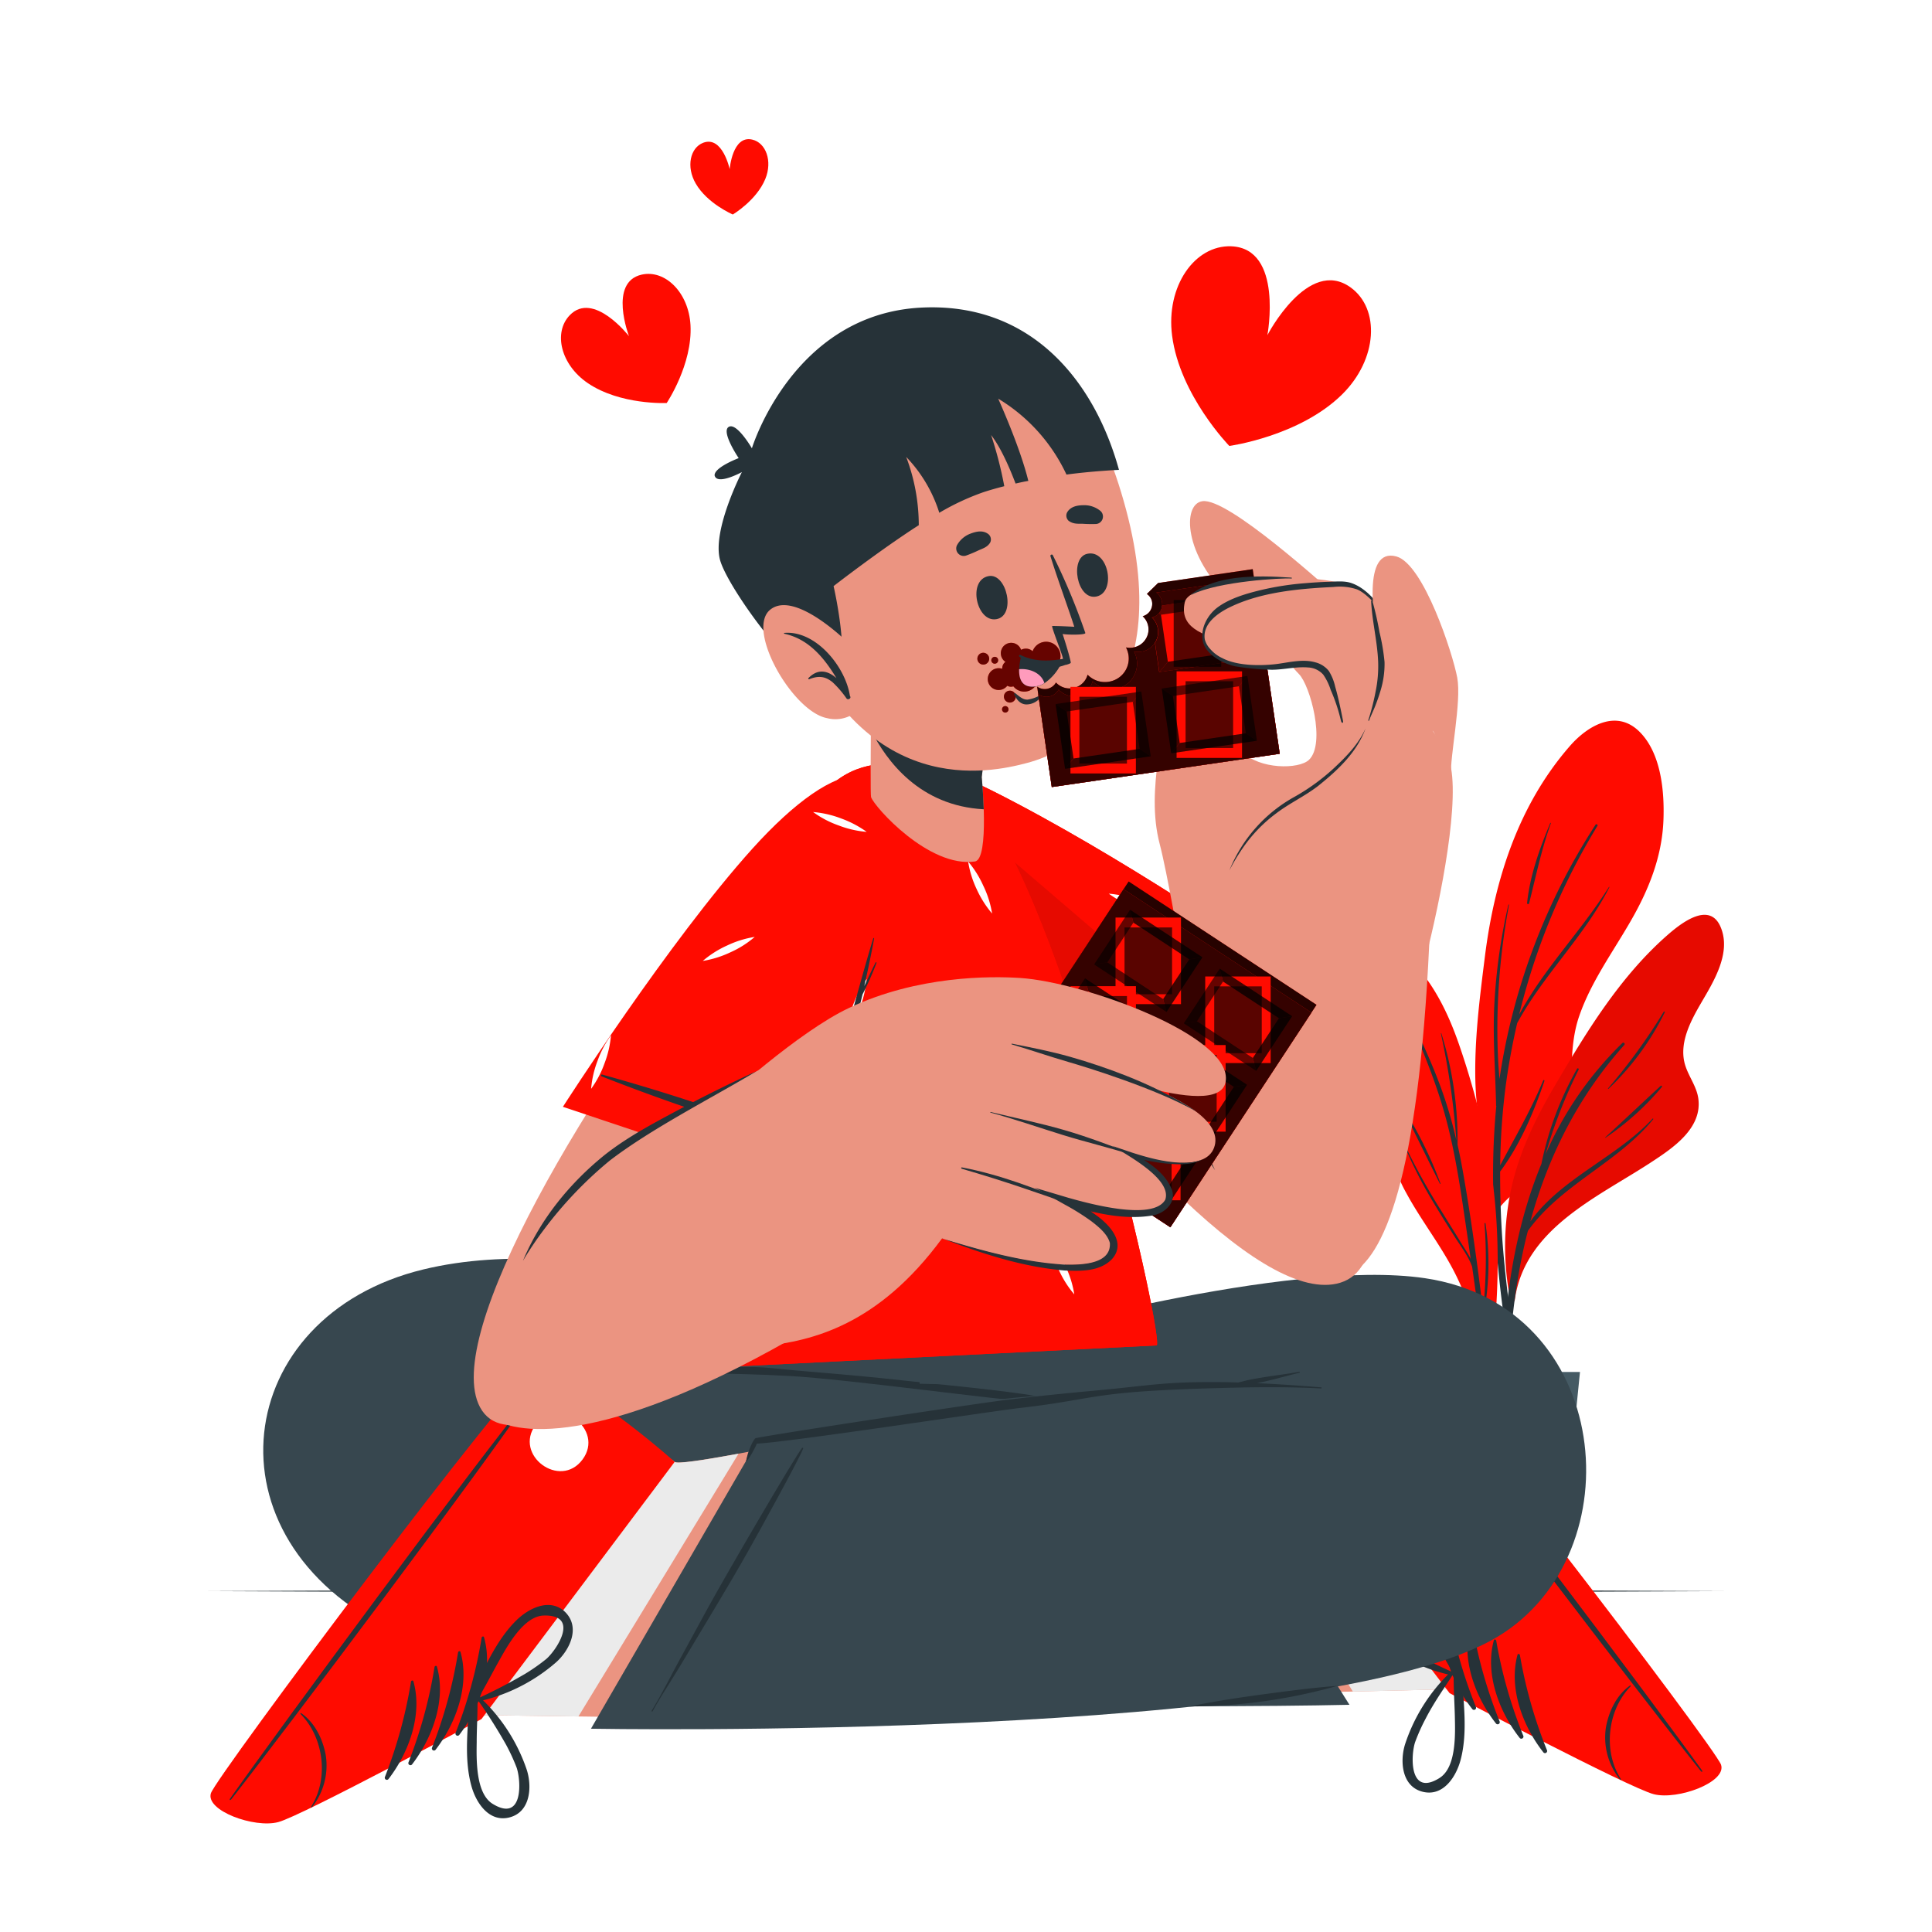 <svg class="animated" id="freepik_stories-eating-chocolate" xmlns="http://www.w3.org/2000/svg" viewBox="0 0 500 500" version="1.1" xmlns:xlink="http://www.w3.org/1999/xlink" xmlns:svgjs="http://svgjs.com/svgjs"><style>svg#freepik_stories-eating-chocolate:not(.animated) .animable {opacity: 0;}svg#freepik_stories-eating-chocolate.animated #freepik--Hearts--inject-63 {animation: 1s 1 forwards cubic-bezier(.36,-0.01,.5,1.38) slideDown;animation-delay: 0s;}svg#freepik_stories-eating-chocolate.animated #freepik--Character--inject-63 {animation: 1s 1 forwards linear fadeIn;animation-delay: 0s;}            @keyframes slideDown {                0% {                    opacity: 0;                    transform: translateY(-30px);                }                100% {                    opacity: 1;                    transform: translateY(0);                }            }                    @keyframes fadeIn {                0% {                    opacity: 0;                }                100% {                    opacity: 1;                }            }        </style><g id="freepik--Floor--inject-63" class="animable" style="transform-origin: 250px 411.78px;"><path d="M53.82,411.78c125.69-.61,266.67-.62,392.36,0-125.69.62-266.67.61-392.36,0Z" style="fill: rgb(38, 50, 56); transform-origin: 250px 411.78px;" id="elxytbr1y91a" class="animable"></path></g><g id="freepik--Plant--inject-63" class="animable" style="transform-origin: 396.805px 299.146px;"><path d="M384.22,297.82c1.2,5.09,2.46,10.1,2.71,15.32-.14.26-.11,1.21,0,.95,0,.84,1.31.69,1.31-.14,0-.54,0-1.08,0-1.61,3-3.72,7.34-6.07,10.85-9.3a20.22,20.22,0,0,0,5.95-9.47c2.92-10,.19-20.68,3.69-30.7,3-8.64,8.44-16.15,13-24,4.84-8.28,8.41-17,8.77-26.67.28-7.42-.6-17.32-6.25-22.88-6-5.9-13.42-1.47-18,3.79-13.3,15.27-19.45,34.56-21.94,54.29-1.37,10.92-2.8,21.9-2.47,32.93A89.26,89.26,0,0,0,384.22,297.82Z" style="fill: rgb(255, 11, 0); transform-origin: 406.169px 250.581px;" id="el5mav2tk0ff5" class="animable"></path><path d="M386.87,317.15a187.89,187.89,0,0,1,.37-30.93s-.05-.06-.05-.11c-.17-8.36-.84-16.69-.51-25.06a149.36,149.36,0,0,1,3.68-26.88c0-.11.19-.08.17,0a174.64,174.64,0,0,0-2.91,26.29q-.25,7.08.11,14.17c.08,1.54.22,3.09.33,4.63h0a165.41,165.41,0,0,1,24.87-65.83c.18-.27.66,0,.49.29a172.14,172.14,0,0,0-20.25,48.82c6.4-11.86,16.06-21.6,23.23-33,0-.06.14,0,.11.07-6.44,12.67-17.08,22.67-23.86,35.17q-1.77,7.63-2.86,15.4a172.17,172.17,0,0,0-1.54,21.39c3.89-7.28,7.94-14.25,11.13-21.95.08-.21.38-.07.31.14-2.71,8-6.36,16.62-11.46,23.44,0,5.07.12,10.14.42,15.19.79,13.51,3.1,26.83,4.17,40.29a.31.31,0,0,1-.62.07A308.2,308.2,0,0,1,386.87,317.15Z" style="fill: rgb(38, 50, 56); transform-origin: 401.459px 286.173px;" id="els45lws4ct4" class="animable"></path><path d="M401.21,213a.08.08,0,0,1,.15.07c-2.46,6.82-3.86,13.73-5.64,20.73a.26.26,0,0,1-.51-.09C395.94,226.62,398.47,219.54,401.21,213Z" style="fill: rgb(38, 50, 56); transform-origin: 398.288px 223.473px;" id="elyduqtlxenh" class="animable"></path><path d="M347.84,248.16a102.89,102.89,0,0,0,4.44,12.17c3.58,8.49,7.43,16.32,7.29,25.75-.06,4.2-.36,8.41.49,12.56A37.62,37.62,0,0,0,364,308.85c4.06,7.47,9.42,14.1,13.11,21.8a85.61,85.61,0,0,1,7.57,25.42c.06.48.81.43.75-.05a.41.41,0,0,1,0-.11.24.24,0,0,0,0-.09c2.78-20,3.28-40.32-.83-60.14A206.29,206.29,0,0,0,377.49,270c-2.55-7.3-5.94-14.41-11.14-20.21-3.38-3.74-10.81-10.95-16.46-8.13C347.17,243,347.1,245.55,347.84,248.16Z" style="fill: rgb(255, 11, 0); transform-origin: 367.519px 298.714px;" id="el2clhoota92w" class="animable"></path><path d="M363.25,295.66a165.59,165.59,0,0,0,9.9,17.94c1.68,2.73,3.39,5.45,5.06,8.19.79,1.29,1.69,2.59,2.4,4-.31-2.16-.61-4.32-.93-6.48-1.53-10.39-2.95-20.86-5.79-31-2.78-9.9-6.85-19.36-11.08-28.71-.11-.25.28-.38.4-.14,3.51,7.4,7.08,14.8,9.87,22.51a110.69,110.69,0,0,1,3.82,13.14,194.59,194.59,0,0,0-4-27.65c0-.08.11-.13.13,0a92.82,92.82,0,0,1,4.18,28.76.05.05,0,0,1,0,0c.6,2.69,1.12,5.4,1.59,8.13,2,11.53,3.59,23.14,5,34.77a122.21,122.21,0,0,0,.39-22.47c0-.18.24-.19.26,0a71,71,0,0,1-.5,23.68q.78,6.63,1.49,13.27c1,9.44,2.45,19.09,2.63,28.59a.19.19,0,0,1-.38,0c-.85-5.2-1.13-10.52-1.73-15.76s-1.22-10.49-1.88-15.73c-1-7.64-2-15.26-3.1-22.88-1-2.85-3.11-5.51-4.67-8-1.71-2.71-3.42-5.42-5.07-8.17a112.82,112.82,0,0,1-8.09-15.92C363,295.6,363.2,295.54,363.25,295.66Z" style="fill: rgb(38, 50, 56); transform-origin: 375.43px 320.856px;" id="eli8hja9n5tup" class="animable"></path><path d="M363.29,287a105.06,105.06,0,0,1,9.51,19.29c0,.08-.11.16-.15.07-3.21-6.41-6.35-12.85-9.55-19.26C363.05,287,363.23,286.9,363.29,287Z" style="fill: rgb(38, 50, 56); transform-origin: 367.946px 296.679px;" id="elwd6tvtp6ueq" class="animable"></path><path d="M440.34,259.4c-2.61,4.5-5.59,9.9-4.47,15.3.71,3.41,3.21,6.19,3.66,9.67,1,7.69-6.65,12.78-12.2,16.41-13.83,9.07-32.79,17.16-35.31,35.69-.09.66-1.23.49-1.14-.15a.5.5,0,0,1,0-.12s-.06-.06-.06-.11a71.15,71.15,0,0,1,.25-28.3c2.07-9.55,6.24-18.13,11.15-26.52,8.33-14.2,17.14-28.74,29.72-39.62,3.49-3,10.62-8.41,13.4-1.62C448.05,246.63,443.54,253.93,440.34,259.4Z" style="fill: rgb(255, 11, 0); transform-origin: 417.846px 286.824px;" id="el9pxe4jf5aap" class="animable"></path><g id="el3gp1f15z7aa"><path d="M440.34,259.4c-2.61,4.5-5.59,9.9-4.47,15.3.71,3.41,3.21,6.19,3.66,9.67,1,7.69-6.65,12.78-12.2,16.41-13.83,9.07-32.79,17.16-35.31,35.69-.09.66-1.23.49-1.14-.15a.5.5,0,0,1,0-.12s-.06-.06-.06-.11a71.15,71.15,0,0,1,.25-28.3c2.07-9.55,6.24-18.13,11.15-26.52,8.33-14.2,17.14-28.74,29.72-39.62,3.49-3,10.62-8.41,13.4-1.62C448.05,246.63,443.54,253.93,440.34,259.4Z" style="opacity: 0.1; transform-origin: 417.846px 286.824px;" class="animable"></path></g><path d="M427.68,289.51c-9.16,9.92-23.74,15.49-31.63,26.6,4.67-17,12.41-32.36,24.31-45.67.31-.34-.17-.83-.5-.5A89.81,89.81,0,0,0,400,298.71a128,128,0,0,1,8.55-21.88c.13-.27-.25-.5-.4-.24a83.51,83.51,0,0,0-9.23,24.6c-10.39,25.18-11.36,54.7-9.18,81.24,0,.37.61.38.6,0-.6-20.92-.26-42.19,4.75-62.61l.33-1.27c8.59-12,23.1-17.52,32.43-28.88C427.93,289.56,427.78,289.4,427.68,289.51Z" style="fill: rgb(38, 50, 56); transform-origin: 408.33px 326.271px;" id="elc0zhwx3ako4" class="animable"></path><path d="M429.81,281c-4.81,4.42-9.55,8.93-14.37,13.35a.06.06,0,0,0,.07.09,70.47,70.47,0,0,0,14.59-13.15A.21.21,0,0,0,429.81,281Z" style="fill: rgb(38, 50, 56); transform-origin: 422.781px 287.705px;" id="elea4yymrcpm" class="animable"></path><path d="M430.57,261.85a151.24,151.24,0,0,1-14.4,19.81c-.07.08,0,.2.12.12A69.67,69.67,0,0,0,430.83,262,.15.15,0,0,0,430.57,261.85Z" style="fill: rgb(38, 50, 56); transform-origin: 423.496px 271.791px;" id="eljgimpmnyrpj" class="animable"></path><polygon points="366.74 355.06 408.9 355.06 403.22 411.78 373.24 411.78 366.74 355.06" style="fill: rgb(69, 90, 100); transform-origin: 387.82px 383.42px;" id="el3znhdcu9kzj" class="animable"></polygon></g><g id="freepik--Hearts--inject-63" class="animable animator-active" style="transform-origin: 249.998px 75.712px;"><path d="M303.34,86.89c2,15.38,14.81,28.52,14.81,28.52s18.19-2.47,29.22-13.37c9.19-9.1,9.83-22.13,2.16-27.66C338.52,66.44,328,86.74,328,86.74s4.2-22.47-9.37-23C309.2,63.4,301.68,74.06,303.34,86.89Z" style="fill: rgb(255, 11, 0); transform-origin: 328.963px 89.571px;" id="el8f17368wuq5" class="animable"></path><path d="M152.12,99.15c8.41,5.72,20.42,5.15,20.42,5.15s6.71-10,6.16-20.14c-.46-8.46-6.57-14.44-12.62-13.09C157.4,73,162.78,87,162.78,87s-9.18-11.83-15.34-5.41C143.15,86.06,145.11,94.39,152.12,99.15Z" style="fill: rgb(255, 11, 0); transform-origin: 161.956px 87.598px;" id="ellzaz0pbib8" class="animable"></path><path d="M180.06,47.51c3,5.19,9.59,8,9.59,8s6.12-3.63,8.41-9.19c1.91-4.63.17-9.38-3.4-10.2-5.13-1.17-5.82,7.66-5.82,7.66S187,35.07,182,36.94C178.6,38.24,177.53,43.18,180.06,47.51Z" style="fill: rgb(255, 11, 0); transform-origin: 188.756px 45.762px;" id="elvv73jluth8" class="animable"></path></g><g id="freepik--Character--inject-63" class="animable" style="transform-origin: 249.999px 275.716px;"><path d="M444.69,456.56c-1.46-4.39-79.47-107-84.79-109-.61-.25-35.34,24.57-35.34,24.57C323.13,374,257,360.18,257,360.18l-.5,79.76,120.42-2.8s16.29,9.53,31.18,17.3h.06c9.16,4.81,17.28,8.86,19.59,9.46C433.77,465.43,446.18,460.93,444.69,456.56Z" style="fill: rgb(235, 148, 129); transform-origin: 350.657px 405.882px;" id="elv7iwte1imsr" class="animable"></path><path d="M427.74,463.9c-2.32-.59-10.43-4.64-19.59-9.46,0,0,0,0-.06,0-14.88-7.76-31.17-17.3-31.17-17.3l-26.8.63L308,370.14c9.22,1.61,16.09,2.57,16.55,2,0,0,34.71-24.82,35.33-24.55,5.32,2,83.32,104.62,84.79,109S433.77,465.44,427.74,463.9Z" style="fill: rgb(235, 235, 235); transform-origin: 376.395px 405.899px;" id="elev09i48dwuk" class="animable"></path><path d="M445.4,456.7c-1.54-4.5-79.9-107.1-85.36-109.12-2.07-.78-19.06,9.76-35.48,24.53l50.6,66.08s46.61,24.57,52.84,26.15S446.94,461.2,445.4,456.7Z" style="fill: rgb(255, 11, 0); transform-origin: 385.044px 406.095px;" id="elrcfmv8ueo2" class="animable"></path><path d="M440.17,458.36c-13.56-16.88-66.65-86.22-78.77-103.93-.09-.15,0-.22.11-.09,13.81,16.44,66.33,86.21,78.94,103.8C440.72,458.52,440.46,458.72,440.17,458.36Z" style="fill: rgb(38, 50, 56); transform-origin: 400.963px 406.41px;" id="eldqbwxotgshf" class="animable"></path><path d="M419.27,460.56a17.36,17.36,0,0,1-3.66-13.5c.7-3.91,2.59-8.25,6.24-10.85.11-.08.26.11.16.21-6,6.12-7.21,16.76-2.53,24A.13.13,0,0,1,419.27,460.56Z" style="fill: rgb(38, 50, 56); transform-origin: 418.729px 448.392px;" id="el0yyun58jp0a" class="animable"></path><path d="M381,442.27c-5.35-6.81-9-16.65-6.65-25.23.09-.33.56-.2.61.09a120.09,120.09,0,0,0,7,24.61A.55.55,0,0,1,381,442.27Z" style="fill: rgb(38, 50, 56); transform-origin: 377.816px 429.681px;" id="el8z28p5a6i5t" class="animable"></path><path d="M387.13,446c-5.35-6.81-9-16.65-6.65-25.23.09-.33.56-.19.61.09a119.92,119.92,0,0,0,7,24.61A.55.55,0,0,1,387.13,446Z" style="fill: rgb(38, 50, 56); transform-origin: 383.946px 433.413px;" id="eludihzv53cvl" class="animable"></path><path d="M393.26,449.73c-5.35-6.81-9-16.65-6.65-25.22.09-.34.56-.2.61.08a119.74,119.74,0,0,0,7,24.61A.55.55,0,0,1,393.26,449.73Z" style="fill: rgb(38, 50, 56); transform-origin: 390.076px 437.144px;" id="elkaxjx18l7tm" class="animable"></path><path d="M399.39,453.46c-5.35-6.81-9-16.64-6.65-25.22.09-.33.56-.2.61.09a119.83,119.83,0,0,0,7,24.6A.55.55,0,0,1,399.39,453.46Z" style="fill: rgb(38, 50, 56); transform-origin: 396.206px 440.876px;" id="elqlwy7bww7ii" class="animable"></path><path d="M348.42,371.28c-5.88-7.74,6.14-16.88,12-9.13S354.3,379,348.42,371.28Z" style="fill: rgb(38, 50, 56); transform-origin: 354.417px 366.709px;" id="elofhhgx29a4" class="animable"></path><path d="M378,455.48c1.95-7.38.65-15.34.29-22.83a1.05,1.05,0,0,0-1.5-.81.23.23,0,0,0-.36-.07,45.45,45.45,0,0,0-12.82,19.7c-1.36,4.44-.83,11,4.72,12.27C373.57,464.94,376.85,459.79,378,455.48Zm-5.46,4.67c-8,5-7.42-6.11-6.29-9.34a49.15,49.15,0,0,1,2.72-6.06c2.11-4.1,4.75-7.82,7.24-11.67-.05,3.69.21,7.35.3,11C376.6,448.51,377,457.38,372.53,460.15Z" style="fill: rgb(38, 50, 56); transform-origin: 371.014px 447.814px;" id="elfix334qqpt" class="animable"></path><path d="M353.36,410.68c-4.08,4-1.14,9.84,2.33,12.93a45.42,45.42,0,0,0,21.18,10.19.23.23,0,0,0,.28-.24,1.06,1.06,0,0,0,.86-1.48c-3.59-6.58-6.6-14.07-12.1-19.36C362.7,409.63,357.22,406.92,353.36,410.68Zm17.17,12.53c1.84,3.2,3.52,6.46,5.48,9.59a136.49,136.49,0,0,1-12.24-6.22,47.94,47.94,0,0,1-5.48-3.77c-2.64-2.17-8.93-11.4.53-11.25C364,411.64,368.34,419.4,370.53,423.21Z" style="fill: rgb(38, 50, 56); transform-origin: 364.738px 421.327px;" id="elfoiqb5rsyl4" class="animable"></path><path d="M331.73,350.29l-125.07-9.64s-53.87-22.6-97.11-12.12c-49.57,12-57.62,69.53-7.9,93.57,49.18,23.78,247.59,19.1,247.59,19.1l-45.47-72.33s-50.89-12.63-114.48-13.52l130,14Z" style="fill: rgb(55, 71, 79); transform-origin: 208.684px 383.665px;" id="el1frxw3ypdxk" class="animable"></path><path d="M268.1,361.31c-7.64-1.41-26.16-3.14-33.88-4s-15.6-1.58-23.41-2.22c-15.58-1.28-11.07-1.52-26.7-1.22-1.46,0-2.92.09-4.39.15-.31-.11-.64-.16-1-.24-.75-.18-1.5-.36-2.25-.51-1.42-.26-2.84-.47-4.26-.68-3-.45-5.92-.76-8.87-1.3-.18,0-.24.24-.07.28,3,.65,5.87,1.5,8.84,2.14l2.56.53c-5.73.32-11.45.77-17.17,1.3-.18,0-.19.29,0,.28,7.78-.47,15.62-.54,23.42-.43s15.48.28,23.21.7c15.64.87,55,6.38,63.73,6.74C268.75,362.85,269,361.46,268.1,361.31Z" style="fill: rgb(38, 50, 56); transform-origin: 213.012px 357.06px;" id="elxwzy319059" class="animable"></path><path d="M326.9,439.19c-2.8-4.47-5.2-9.24-7.76-13.85s-5.16-9.25-7.75-13.87c-5.15-9.21-23.67-40.2-25.49-42.36-.12-.14-.35,0-.3.18.88,2.39,12.43,22.91,15.09,27.49,5.32,9.15,10.91,18.11,16.42,27.15,1.57,2.58,3.2,5.12,4.8,7.69s3.29,5.08,4.75,7.72C326.75,439.5,327,439.34,326.9,439.19Z" style="fill: rgb(38, 50, 56); transform-origin: 306.258px 404.23px;" id="el36tuu27zfbp" class="animable"></path><path d="M55.3,463.93c1.42-4.41,78.44-107.81,83.74-109.83.6-.26,35.57,24.22,35.57,24.22,1.45,1.9,67.46-12.57,67.46-12.57l1.27,79.74-120.45-1.63s-16.2,9.69-31,17.59c0,0,0,0-.05,0-9.12,4.9-17.19,9-19.5,9.64C66.31,472.7,53.85,468.31,55.3,463.93Z" style="fill: rgb(235, 148, 129); transform-origin: 149.262px 412.764px;" id="elp3zhnc3s0l" class="animable"></path><path d="M72.32,471.1c2.32-.61,10.38-4.74,19.5-9.64,0,0,0,0,.06,0,14.8-7.91,31-17.61,31-17.61l26.81.37,41.44-68c-9.2,1.7-16.06,2.73-16.52,2.12,0,0-35-24.48-35.57-24.21-5.3,2-82.31,105.42-83.74,109.82S66.31,472.7,72.32,471.1Z" style="fill: rgb(235, 235, 235); transform-origin: 123.158px 412.783px;" id="elkrchgm47yn" class="animable"></path><path d="M54.59,464.07c1.5-4.51,78.87-107.86,84.31-109.94,2.06-.79,19.15,9.58,35.71,24.19l-50,66.57s-46.37,25-52.58,26.66S53.1,468.58,54.59,464.07Z" style="fill: rgb(255, 11, 0); transform-origin: 114.54px 412.991px;" id="elo6ju0mtdff" class="animable"></path><path d="M59.84,465.68c13.39-17,65.81-86.85,77.76-104.68.1-.15,0-.22-.11-.08C123.85,377.48,72,447.76,59.55,465.47,59.29,465.84,59.55,466,59.84,465.68Z" style="fill: rgb(38, 50, 56); transform-origin: 98.542px 413.348px;" id="elzty7pn5id6s" class="animable"></path><path d="M80.76,467.68a17.35,17.35,0,0,0,3.53-13.53c-.74-3.91-2.67-8.23-6.35-10.79-.11-.08-.25.11-.16.21,6,6.06,7.38,16.69,2.77,23.95A.13.13,0,1,0,80.76,467.68Z" style="fill: rgb(38, 50, 56); transform-origin: 81.131px 455.536px;" id="eli8f8a0nufdg" class="animable"></path><path d="M118.85,449c5.28-6.86,8.86-16.73,6.41-25.28-.09-.34-.56-.2-.61.09a119.42,119.42,0,0,1-6.75,24.67A.55.55,0,0,0,118.85,449Z" style="fill: rgb(38, 50, 56); transform-origin: 121.959px 436.363px;" id="el4fcadzyzycu" class="animable"></path><path d="M112.75,452.81c5.29-6.86,8.86-16.73,6.42-25.28-.1-.34-.57-.2-.62.09a119.39,119.39,0,0,1-6.74,24.67A.54.54,0,0,0,112.75,452.81Z" style="fill: rgb(38, 50, 56); transform-origin: 115.86px 440.186px;" id="elw6a2k9dun19" class="animable"></path><path d="M106.66,456.6c5.29-6.86,8.86-16.73,6.41-25.28-.09-.34-.56-.2-.61.09a119.39,119.39,0,0,1-6.74,24.67A.54.54,0,0,0,106.66,456.6Z" style="fill: rgb(38, 50, 56); transform-origin: 109.768px 443.976px;" id="elrisnrgwtfy9" class="animable"></path><path d="M100.56,460.39c5.29-6.86,8.86-16.73,6.42-25.28-.1-.33-.57-.2-.61.09a120,120,0,0,1-6.75,24.67A.54.54,0,0,0,100.56,460.39Z" style="fill: rgb(38, 50, 56); transform-origin: 103.67px 447.768px;" id="el2kn3231cbl5" class="animable"></path><path d="M150.75,377.73c5.8-7.8-6.31-16.83-12.12-9S144.94,385.54,150.75,377.73Z" style="fill: rgb(255, 255, 255); transform-origin: 144.688px 373.228px;" id="elk3s0n3eegbq" class="animable"></path><path d="M131.74,470.37c5.54-1.33,6-7.88,4.6-12.31a45.56,45.56,0,0,0-13-19.58.23.23,0,0,0-.36.07,1.06,1.06,0,0,0-1.5.83c-.28,7.49-1.51,15.47.52,22.83C123.17,466.5,126.5,471.63,131.74,470.37Zm-8.37-19.54c0-3.69.28-7.35.19-11a135.62,135.62,0,0,1,7.35,11.59,49.94,49.94,0,0,1,2.78,6c1.16,3.22,1.87,14.36-6.2,9.41C123.05,464.09,123.31,455.22,123.37,450.83Z" style="fill: rgb(38, 50, 56); transform-origin: 128.933px 454.493px;" id="el2qtacm7pgkw" class="animable"></path><path d="M133.65,419.33c-5.44,5.35-8.39,12.86-11.91,19.48a1.07,1.07,0,0,0,.88,1.47.23.23,0,0,0,.28.24A45.42,45.42,0,0,0,144,430.13c3.44-3.13,6.32-9,2.2-13C142.29,413.45,136.83,416.21,133.65,419.33Zm7.08-1.23c9.47-.24,3.26,9,.64,11.25a50.13,50.13,0,0,1-5.44,3.82,136.53,136.53,0,0,1-12.18,6.34c1.93-3.15,3.57-6.43,5.38-9.65C131.29,426,135.52,418.23,140.73,418.1Z" style="fill: rgb(38, 50, 56); transform-origin: 134.945px 427.948px;" id="elq4l4b6y1xe" class="animable"></path><path d="M237.87,347l23.38-.87s71.92-20.57,107.48-15.34c48.71,7.18,54.54,71.22,18.92,92.75-45.12,27.28-234.71,23.85-234.71,23.85l43-74.25s54.8-14.86,115.65-13.28L238,358.11Z" style="fill: rgb(55, 71, 79); transform-origin: 281.718px 388.733px;" id="elr07bs3kqjje" class="animable"></path><path d="M193.12,377.91a2.11,2.11,0,0,0,.09-.38c0-.1,0-.2.07-.31l.18-.71a14.59,14.59,0,0,1,.5-1.45c.18-.48.39-.95.6-1.41a9.94,9.94,0,0,1,.81-1.32s.07-.05.11-.08l.08-.05.11-.05s.06,0,.11,0c7.36-1.43,57.43-9,64.88-9.89s15-1.67,22.57-2.36c15-1.38,18-2.35,33-2.21,1.42,0,2.83.06,4.24.1.3-.1.62-.16.93-.23.72-.18,1.44-.37,2.17-.52,1.36-.27,2.73-.48,4.1-.7,2.85-.46,5.71-.78,8.55-1.33.17,0,.24.22.07.26-2.85.66-5.65,1.51-8.51,2.15-.82.19-1.64.37-2.47.54,5.54.25,11.06.64,16.59,1.09.17,0,.18.29,0,.28-7.51-.39-15.09-.38-22.61-.2s-14.93.41-22.39.89c-15.09,1-18,2.68-33,4.37-8.43,1-59.48,8.8-67.95,9.22l-.1,0a5.83,5.83,0,0,1-.23.58c-.23.47-.46.92-.71,1.37s-.47.87-.75,1.29l-.41.61-.21.31a2.2,2.2,0,0,0-.21.32A.14.14,0,1,1,193.12,377.91Z" style="fill: rgb(38, 50, 56); transform-origin: 267.551px 366.583px;" id="elp4kbzj4uj8m" class="animable"></path><path d="M168.64,442.75c2.67-4.34,4.93-9,7.37-13.44l7.34-13.45c4.9-8.94,22.47-39,24.22-41.13.11-.13.34,0,.28.17-.82,2.33-11.78,22.24-14.31,26.68-5,8.88-10.36,17.58-15.59,26.35-1.49,2.51-3,5-4.56,7.47s-3.12,4.94-4.52,7.5C168.79,443.05,168.55,442.9,168.64,442.75Z" style="fill: rgb(38, 50, 56); transform-origin: 188.24px 408.82px;" id="elh8sbfeg6nw7" class="animable"></path><path d="M346.16,436.29c-6.47.5-12.85,1.34-19.23,2.2s-12.74,1.82-19.09,3.14a142.17,142.17,0,0,0,38.32-5.34Z" style="fill: rgb(38, 50, 56); transform-origin: 327px 438.96px;" id="eltv056p5i8cj" class="animable"></path><path d="M248.79,242.17c36.06,49.34,76.49,94.54,97.11,90.05,23-5-4.08-68.56-6.92-70.73-4.17-3.19-32.87-24.26-70.66-48.89C231.94,188.9,228.76,214.78,248.79,242.17Z" style="fill: rgb(235, 148, 129); transform-origin: 295.811px 267.912px;" id="el8r37vzdymps" class="animable"></path><path d="M290,300.68l37.3-53.47s-37.1-25.76-70.46-42.53-34.09,2.52-17.14,30S290,300.68,290,300.68Z" style="fill: rgb(255, 11, 0); transform-origin: 278.049px 249.551px;" id="el35qugn4lmht" class="animable"></path><path d="M327.31,247.2l-13.73,19.68-7.46,10.7-.89,1.28L290,300.68s-33.34-38.44-50.29-66c-1.85-3-3.48-5.9-4.89-8.66-.05-.08-.09-.17-.13-.25-7.21-14.27-8.28-24.94-.52-27,4.45-1.2,11.84.45,22.67,5.89C290.21,221.45,327.31,247.2,327.31,247.2Z" style="fill: rgb(255, 11, 0); transform-origin: 278.055px 249.54px;" id="elo1ms803d6bh" class="animable"></path><path d="M254.48,229.23a26.4,26.4,0,0,0-3.95-6.32,25.94,25.94,0,0,0,2.2,7.13,27,27,0,0,0,4,6.33A25.57,25.57,0,0,0,254.48,229.23Zm19.64,36.82a26,26,0,0,0-6.34,4,28.85,28.85,0,0,0,13.46-6.18A25.26,25.26,0,0,0,274.12,266.05Zm20.1-33.1a26,26,0,0,0-7.27-1.67,25.77,25.77,0,0,0,6.6,3.47,26.2,26.2,0,0,0,7.27,1.66A27.25,27.25,0,0,0,294.22,233Z" style="fill: rgb(255, 255, 255); transform-origin: 275.675px 246.48px;" id="eldxxegg5cpy" class="animable"></path><path d="M316,243.82a525.76,525.76,0,0,0-31.17,44.79c-.14.23.23.47.4.26a528.17,528.17,0,0,0,31.21-44.77C316.62,243.85,316.21,243.58,316,243.82Z" style="fill: rgb(38, 50, 56); transform-origin: 300.642px 266.339px;" id="elmqx9ixgs0bk" class="animable"></path><g id="elsone9dzdhjn"><path d="M313.58,266.88l-7.46,10.7-.89,1.28L290,300.68s-33.34-38.44-50.29-66c-1.85-3-3.48-5.9-4.89-8.66-.05-.08-.09-.17-.13-.25-7.21-14.27-8.28-24.94-.52-27Z" style="opacity: 0.1; transform-origin: 271.19px 249.725px;" class="animable"></path></g><path d="M153.13,355.49l146.23-7.3C301.23,346.65,278.42,243,254,208c-4.57-6.56-27.5-18-40.77-2.93C171.89,252.08,151.22,353.26,153.13,355.49Z" style="fill: rgb(255, 11, 0); transform-origin: 226.238px 276.563px;" id="ela11psep2jm" class="animable"></path><path d="M299.36,348.19l-146.23,7.3c-1.44-1.68,9.93-59.48,33.3-108,.41-.86.82-1.71,1.24-2.55,7.38-14.95,15.91-28.89,25.57-39.87C226.51,190,249.44,201.44,254,208c8.76,12.57,17.33,34,24.62,56.37.12.39.25.78.37,1.17C291.8,305.12,300.55,347.21,299.36,348.19Z" style="fill: rgb(255, 11, 0); transform-origin: 226.238px 276.563px;" id="el43hwpqjyffl" class="animable"></path><path d="M217.7,211.82a26.46,26.46,0,0,0-7.27-1.67,25.61,25.61,0,0,0,6.6,3.47,26.13,26.13,0,0,0,7.27,1.67A27.12,27.12,0,0,0,217.7,211.82Zm28.84,80.7a26,26,0,0,0-7.27-1.67A28.72,28.72,0,0,0,253.14,296,26.33,26.33,0,0,0,246.54,292.52Zm-58.45,0a25.93,25.93,0,0,0-7.28-1.67,26.1,26.1,0,0,0,6.6,3.47A26.43,26.43,0,0,0,194.7,296,26.66,26.66,0,0,0,188.09,292.53Zm32.74-32.59a26.37,26.37,0,0,0-1.67,7.27,29,29,0,0,0,5.14-13.87A26.59,26.59,0,0,0,220.83,259.94ZM184,349.53a33.25,33.25,0,0,0-1.3,4.48l1.43-.07a32.82,32.82,0,0,0,1.67-3.74,26.57,26.57,0,0,0,1.67-7.27A26.59,26.59,0,0,0,184,349.53Zm94.63-85.16a30,30,0,0,0-4.51,1.68,26,26,0,0,0-6.34,4,26.79,26.79,0,0,0,7.13-2.21,33.34,33.34,0,0,0,4.09-2.26C278.88,265.15,278.75,264.76,278.63,264.37ZM160.38,322l-.77.37c-.2.76-.39,1.52-.58,2.26.72-.27,1.44-.57,2.14-.88a26.54,26.54,0,0,0,6.33-4A25.26,25.26,0,0,0,160.38,322Zm27.81-77.26-.52.25c-.42.84-.83,1.69-1.24,2.55.87-.32,1.72-.68,2.57-1.05a25.34,25.34,0,0,0,6.32-4A26.06,26.06,0,0,0,188.19,244.69Zm33.63,80.67a26.76,26.76,0,0,0-4-6.32,26.4,26.4,0,0,0,2.2,7.13,25.66,25.66,0,0,0,4,6.31A26.72,26.72,0,0,0,221.82,325.36Zm54,2.45a26.47,26.47,0,0,0-4-6.34,26.87,26.87,0,0,0,2.2,7.13,26.54,26.54,0,0,0,4,6.33A25.78,25.78,0,0,0,275.8,327.81Zm-21.32-98.58a26.4,26.4,0,0,0-3.95-6.32,25.94,25.94,0,0,0,2.2,7.13,27,27,0,0,0,4,6.33A25.57,25.57,0,0,0,254.48,229.23Z" style="fill: rgb(255, 255, 255); transform-origin: 219.015px 282.08px;" id="elwnnm11fdsnr" class="animable"></path><path d="M189.6,234.31c-37.68,48.11-75.31,111.24-65.38,129.86,11.06,20.75,70-34.49,71.29-37.81,1.94-4.89,14.42-38.23,27.85-81.29C236.29,203.62,210.52,207.59,189.6,234.31Z" style="fill: rgb(235, 148, 129); transform-origin: 174.722px 291.441px;" id="eliz3ym12sp5" class="animable"></path><path d="M145.68,286.44l61.83,20.7s14.25-42.85,20.94-79.58-12-32-33.66-8S145.68,286.44,145.68,286.44Z" style="fill: rgb(255, 11, 0); transform-origin: 187.754px 253.955px;" id="ell2ecywbctdf" class="animable"></path><path d="M188.19,244.69a26,26,0,0,0-6.31,4,26.61,26.61,0,0,0,7.12-2.22,25.34,25.34,0,0,0,6.32-4A26.06,26.06,0,0,0,188.19,244.69Zm-33.54,29.83a26.1,26.1,0,0,0-1.67,7.27,26.09,26.09,0,0,0,3.47-6.6,26.57,26.57,0,0,0,1.67-7.27A26.59,26.59,0,0,0,154.65,274.52Zm66.18-14.58a26.37,26.37,0,0,0-1.67,7.27l.28-.39c.8-3,1.61-6.14,2.41-9.31C221.48,258.31,221.15,259.12,220.83,259.94Zm-32.74,32.59a25.93,25.93,0,0,0-7.28-1.67,26.1,26.1,0,0,0,6.6,3.47A26.43,26.43,0,0,0,194.7,296,26.66,26.66,0,0,0,188.09,292.53Zm29.61-80.71a26.46,26.46,0,0,0-7.27-1.67,25.61,25.61,0,0,0,6.6,3.47,26.13,26.13,0,0,0,7.27,1.67A27.12,27.12,0,0,0,217.7,211.82Z" style="fill: rgb(255, 255, 255); transform-origin: 188.64px 253.075px;" id="eldupcgifcx6f" class="animable"></path><path d="M226.83,249.22a.13.13,0,0,0-.24-.11c-1,2-1.94,4-2.92,6.08.94-4.08,1.8-8.18,2.55-12.3,0-.13-.18-.2-.22-.07-2.73,8.92-7.8,27.87-10.39,36.83s-5.59,17.82-8.08,26.81c-1.77-.28-2.72-.53-4-.69-.3,0-.48.3-.2.43,1.68.77,5,1.92,5.07,1.69,3.52-8.64,6.26-18.29,8.9-27.23,1.31-4.4,4.86-18.85,5.92-23.3A80.2,80.2,0,0,0,226.83,249.22Z" style="fill: rgb(38, 50, 56); transform-origin: 215.016px 275.335px;" id="elr67bpklzewr" class="animable"></path><path d="M207.58,295.37a527,527,0,0,0-51.76-17.28c-.26-.07-.39.36-.14.46a525.29,525.29,0,0,0,51.75,17.32C207.71,296,207.85,295.47,207.58,295.37Z" style="fill: rgb(38, 50, 56); transform-origin: 181.635px 286.986px;" id="el6u5yxxj8ikw" class="animable"></path><path d="M225.43,206.29c.86,2.56,15,18.36,26.87,16.66,3.88-.55,1.77-21.85,1.77-21.85l.21-1.61L257.12,177,225.7,161S225.08,205.2,225.43,206.29Z" style="fill: rgb(235, 148, 129); transform-origin: 241.221px 192.039px;" id="el9l85rpca70q" class="animable"></path><path d="M257.12,177l-2.85,22.49-.2,1.62s.38,3.86.52,8.33c-16.53-.88-25.16-12.42-29.21-20.56.1-12.77.33-27.89.33-27.89Z" style="fill: rgb(38, 50, 56); transform-origin: 241.25px 185.215px;" id="eligpy192de1e" class="animable"></path><path d="M291.42,131.88c13.14,49.29-14.9,62.73-25.53,65.55-9.65,2.57-42.84,10.07-61-37.61s.59-69.37,22.36-76.4S278.27,82.58,291.42,131.88Z" style="fill: rgb(235, 148, 129); transform-origin: 246.214px 140.234px;" id="elyomg6r0qh09" class="animable"></path><path d="M271.36,175a2,2,0,0,1-2,1.12,1.86,1.86,0,0,1-.75-.21,3.56,3.56,0,0,1-3.79,3.07,3.5,3.5,0,0,1-2.55-1.35,2.17,2.17,0,0,1-.76.09,2,2,0,0,1-.83-.24,2.82,2.82,0,1,1-2-4.54,3.22,3.22,0,0,1,.7.14,1,1,0,0,1,0-.26,2.07,2.07,0,0,1,.83-1.53,2.69,2.69,0,0,1,1.69-4.92,2.69,2.69,0,0,1,2.35,1.8,2.75,2.75,0,0,1,1.43-.3,2.53,2.53,0,0,1,1.56.67,3.72,3.72,0,0,1,7.21,1.51,3.58,3.58,0,0,1-.71,1.9C274.53,172.29,271.69,175.47,271.36,175Z" style="fill: rgb(255, 11, 0); transform-origin: 265.045px 172.538px;" id="elcwam3xhqofc" class="animable"></path><path d="M262.89,180.39a1.54,1.54,0,0,1-1.65,1.43,1.54,1.54,0,1,1,1.65-1.43Z" style="fill: rgb(255, 11, 0); transform-origin: 261.354px 180.284px;" id="elg8dmz655kw6" class="animable"></path><path d="M256,170.58a1.53,1.53,0,1,1-1.43-1.64A1.54,1.54,0,0,1,256,170.58Z" style="fill: rgb(255, 11, 0); transform-origin: 254.474px 170.467px;" id="el061lo1xgryd" class="animable"></path><path d="M261,183.64a.83.83,0,0,1-.91.77.84.84,0,1,1,.91-.77Z" style="fill: rgb(255, 11, 0); transform-origin: 260.163px 183.574px;" id="elvpzrlld2qwm" class="animable"></path><path d="M256.55,170.82a.9.9,0,0,1,1-.83.89.89,0,1,1-1,.83Z" style="fill: rgb(255, 11, 0); transform-origin: 257.438px 170.874px;" id="elu06ysi1lh79" class="animable"></path><g id="eli3jnivc1sdm"><g style="opacity: 0.6; transform-origin: 263.701px 175.25px;" class="animable"><path d="M271.36,175a2,2,0,0,1-2,1.12,1.86,1.86,0,0,1-.75-.21,3.56,3.56,0,0,1-3.79,3.07,3.5,3.5,0,0,1-2.55-1.35,2.17,2.17,0,0,1-.76.09,2,2,0,0,1-.83-.24,2.82,2.82,0,1,1-2-4.54,3.22,3.22,0,0,1,.7.14,1,1,0,0,1,0-.26,2.07,2.07,0,0,1,.83-1.53,2.69,2.69,0,0,1,1.69-4.92,2.69,2.69,0,0,1,2.35,1.8,2.75,2.75,0,0,1,1.43-.3,2.53,2.53,0,0,1,1.56.67,3.72,3.72,0,0,1,7.21,1.51,3.58,3.58,0,0,1-.71,1.9C274.53,172.29,271.69,175.47,271.36,175Z" id="elf5udbnkapzc" class="animable" style="transform-origin: 265.045px 172.538px;"></path><path d="M262.89,180.39a1.54,1.54,0,0,1-1.65,1.43,1.54,1.54,0,1,1,1.65-1.43Z" id="el4yvv1cysi5" class="animable" style="transform-origin: 261.354px 180.284px;"></path><path d="M256,170.58a1.53,1.53,0,1,1-1.43-1.64A1.54,1.54,0,0,1,256,170.58Z" id="el9mr4vbgcy48" class="animable" style="transform-origin: 254.474px 170.467px;"></path><path d="M261,183.64a.83.83,0,0,1-.91.77.84.84,0,1,1,.91-.77Z" id="elb4jxqd1bf8f" class="animable" style="transform-origin: 260.163px 183.574px;"></path><path d="M256.55,170.82a.9.9,0,0,1,1-.83.89.89,0,1,1-1,.83Z" id="elz7j0dbkxv8e" class="animable" style="transform-origin: 257.438px 170.874px;"></path></g></g><path d="M281.38,143.32c5.53-1.22,7.55,9.93,2.42,11.05S276.74,144.33,281.38,143.32Z" style="fill: rgb(38, 50, 56); transform-origin: 282.753px 148.838px;" id="eltngu88oj3lj" class="animable"></path><path d="M255.88,149.09c-5.57,1-3.16,12.07,2,11.15S260.55,148.25,255.88,149.09Z" style="fill: rgb(38, 50, 56); transform-origin: 256.721px 154.669px;" id="elchl89km3iuh" class="animable"></path><path d="M283.68,135.61a34.41,34.41,0,0,1-3.52-.06c-1.35,0-2.43.07-3.58-.75a1.82,1.82,0,0,1-.42-2.18c.86-1.49,2.53-1.85,4.16-1.87a6.6,6.6,0,0,1,4.51,1.51A1.94,1.94,0,0,1,283.68,135.61Z" style="fill: rgb(38, 50, 56); transform-origin: 280.706px 133.187px;" id="elp5wk13lf6nb" class="animable"></path><path d="M250,143.79a34.28,34.28,0,0,0,3.25-1.36c1.24-.54,2.28-.84,3-2a1.8,1.8,0,0,0-.42-2.17c-1.35-1.07-3-.78-4.55-.2a6.64,6.64,0,0,0-3.64,3.09A1.94,1.94,0,0,0,250,143.79Z" style="fill: rgb(38, 50, 56); transform-origin: 251.958px 140.711px;" id="elxednk35zxh" class="animable"></path><path d="M262.77,179.42c.93.7,1.9,1.7,3.17,1.64a9.13,9.13,0,0,0,3.59-1.35.12.12,0,0,1,.17.16,4.68,4.68,0,0,1-4.13,2.44c-1.6-.07-2.54-1.32-3.11-2.69C262.38,179.42,262.64,179.31,262.77,179.42Z" style="fill: rgb(38, 50, 56); transform-origin: 266.08px 180.843px;" id="elnr4w647jp5p" class="animable"></path><path d="M275,164.07s1.67,5,2.12,7.37c.05.22-.52.44-1.32.64,0,0-.06,0-.1,0a11.62,11.62,0,0,1-11.91-2.17c-.21-.2.05-.51.3-.4,3.61,1.73,7.22,1.67,11,1,.05-.7-3.15-8.5-2.76-8.51,1.65,0,4.6.15,5.69.21-1-3.26-4.33-12.34-6.16-18.26-.12-.37.44-.6.6-.28a165.34,165.34,0,0,1,8.42,20.13C281.05,164.38,276,164.3,275,164.07Z" style="fill: rgb(38, 50, 56); transform-origin: 272.299px 158.187px;" id="el1xulcw8znk8" class="animable"></path><path d="M274.59,171.82a13,13,0,0,1-4.3,5,5.89,5.89,0,0,1-3.43.91c-2.65-.15-3.18-2.45-3.11-4.51a14.09,14.09,0,0,1,.52-3.25A16.78,16.78,0,0,0,274.59,171.82Z" style="fill: rgb(38, 50, 56); transform-origin: 269.167px 173.853px;" id="elw8ysguflsfo" class="animable"></path><path d="M270.29,176.79a5.89,5.89,0,0,1-3.43.91c-2.65-.15-3.18-2.45-3.11-4.51C266.5,172.92,269.53,174.21,270.29,176.79Z" style="fill: rgb(255, 155, 188); transform-origin: 267.017px 175.431px;" id="elbnkjfzalbjf" class="animable"></path><path d="M192,122.18s-7.79,15.09-5.64,22.79,22,34.65,28.47,32.66.9-25.95.9-25.95,12.26-9.5,22.05-15.76a50,50,0,0,0-3.26-17.67,36.77,36.77,0,0,1,8.57,14.46,63.68,63.68,0,0,1,11.5-5.36c1.72-.56,3.5-1.06,5.32-1.52a102.94,102.94,0,0,0-3.41-13.24c2.55,3.29,4.8,8.54,6.33,12.55,1.1-.25,2.21-.5,3.3-.68-2.11-8.68-7.48-20.54-7.79-21.28A45.27,45.27,0,0,1,276,122.82c6.61-.9,13.59-1.22,13.59-1.22-6.31-22.87-22.6-43.34-51-42-33.41,1.57-44,36.42-44,36.42s-3.94-6.78-6-5.54,2.58,8.08,2.58,8.08-6.34,2.39-6.23,4.47C185.52,125.71,192,122.18,192,122.18Z" style="fill: rgb(38, 50, 56); transform-origin: 237.264px 128.636px;" id="ele2k50myn4k9" class="animable"></path><path d="M219.5,166.37s-13.72-13.76-20.15-8.6,5.81,26.45,14.72,28.09a8.63,8.63,0,0,0,10.58-6.57Z" style="fill: rgb(235, 148, 129); transform-origin: 211.103px 171.371px;" id="elbqk1546huq" class="animable"></path><path d="M203,163.79c-.14,0-.13.2,0,.23,6.27,1.34,10.31,6.23,13.46,11.48-2.12-1.86-4.7-2.63-7.24,0-.14.13.05.35.21.28,2.31-.93,4.11-.82,6.07.81a25.93,25.93,0,0,1,3.58,4.17c.36.48,1.26,0,.95-.54l-.07-.12C218.81,172.56,211.16,163.13,203,163.79Z" style="fill: rgb(38, 50, 56); transform-origin: 211.496px 172.357px;" id="el3evj8xnn575" class="animable"></path><path d="M349.13,329.93c9-4.23,17.92-24.86,20.76-85.69.44-9.23-59-35.57-61.2-25.92-2.77,12.14-4.16,44.69-4.31,48.26C303.09,296.65,338.79,334.8,349.13,329.93Z" style="fill: rgb(235, 148, 129); transform-origin: 337.119px 273.29px;" id="el6xc7yn31x88" class="animable"></path><path d="M307.47,225.31c-.7,13.65-2.87,30.94-2,44.44a102.37,102.37,0,0,0,5.26,23.94,86.34,86.34,0,0,0,3.73,9.17c-6.43-9.72-9.95-21.35-10.95-32.94-.62-8.32.46-16.69,1.25-24.92.75-6.59,1.64-13.15,2.72-19.69Z" style="fill: rgb(38, 50, 56); transform-origin: 308.893px 264.085px;" id="el6k6quiphik8" class="animable"></path><path d="M369.58,245.45c4.33-17.68,8.87-42.94,4.82-50.21-4.24-7.64-20.26-33.87-25.95-38.77s-30.64-27.74-37.28-26.76c-5.31.78-4.7,14.18,7.13,25.18,10.39,9.67,14.95,16.64,17.86,19.55s7,18,2.6,22.21c-2.59,2.48-12.81,2.53-17.3-2.12s-1.55-16-5.78-23.62-15.52-11.36-17.34-8.63,1.27,5.57,2.9,17.94c1.05,7.95-4.91,23.69-1.12,38.17,1.91,7.27,5.34,27.18,5.34,27.18Z" style="fill: rgb(235, 148, 129); transform-origin: 336.88px 187.625px;" id="el0oqb65grxsvd" class="animable"></path><path d="M311.67,164c-1.76-1.21-3.63-2.63-4.49-4.65a4.45,4.45,0,0,1,.16-4.14c.22-.4.6-1,1.06-1.13.15,0,0-.24-.07-.15a6.59,6.59,0,0,1-.77.47,3.36,3.36,0,0,0-.56.51,3.7,3.7,0,0,0-.78,1.27,4.87,4.87,0,0,0,0,3.22c.82,2.48,3,3.92,5.38,4.76A.09.09,0,0,0,311.67,164Z" style="fill: rgb(38, 50, 56); transform-origin: 308.826px 159.036px;" id="el3399oeotwbi" class="animable"></path><path d="M296.8,153.72l2.91-2.84,24.49-3.58,7,47.77-59,8.62-3.79-26a3.35,3.35,0,0,0,3,.47,3.3,3.3,0,0,0,1.87-1.53,4.83,4.83,0,0,0,5.05,1.29,4.78,4.78,0,0,0,3.14-3.31,6.22,6.22,0,0,0,6.43,1.59,6.06,6.06,0,0,0,3.92-7.65,5.17,5.17,0,0,0-.42-1,4.83,4.83,0,0,0,2.52-.14,4.72,4.72,0,0,0,2.53-1.93,4.62,4.62,0,0,0-.73-6l.17-.05a3.32,3.32,0,0,0,2.28-2.77,3.15,3.15,0,0,0-.14-1.39A3.21,3.21,0,0,0,296.8,153.72Z" style="fill: rgb(255, 11, 0); transform-origin: 299.805px 175.495px;" id="elpovz2dwic3" class="animable"></path><g id="elxxf31ovfe2"><path d="M296.8,153.72l2.91-2.84,24.49-3.58,7,47.77-59,8.62-3.79-26a3.35,3.35,0,0,0,3,.47,3.3,3.3,0,0,0,1.87-1.53,4.83,4.83,0,0,0,5.05,1.29,4.78,4.78,0,0,0,3.14-3.31,6.22,6.22,0,0,0,6.43,1.59,6.06,6.06,0,0,0,3.92-7.65,5.17,5.17,0,0,0-.42-1,4.83,4.83,0,0,0,2.52-.14,4.72,4.72,0,0,0,2.53-1.93,4.62,4.62,0,0,0-.73-6l.17-.05a3.32,3.32,0,0,0,2.28-2.77,3.15,3.15,0,0,0-.14-1.39A3.21,3.21,0,0,0,296.8,153.72Z" style="opacity: 0.85; transform-origin: 299.805px 175.495px;" class="animable"></path></g><path d="M299.24,153.36l25.31-3.7,6.64,45.41-59,8.62-3.51-24.07a3.59,3.59,0,0,0,3.28.53,3.63,3.63,0,0,0,2-1.68,5.16,5.16,0,0,0,8.82-2.19,6.64,6.64,0,0,0,11.15-6.63,6.15,6.15,0,0,0-.45-1.05,5.18,5.18,0,0,0,5.44-2.26,5.11,5.11,0,0,0,.55-4.41,5.06,5.06,0,0,0-1.35-2.14l.18,0a3.61,3.61,0,0,0,1.57-1,3.58,3.58,0,0,0,.88-2,3.45,3.45,0,0,0-.16-1.52A3.49,3.49,0,0,0,299.24,153.36Z" style="fill: rgb(255, 11, 0); transform-origin: 299.935px 176.675px;" id="elmlmiha1ukk" class="animable"></path><g id="el5leihluhvr8"><path d="M299.24,153.36l25.31-3.7,6.64,45.41-59,8.62-3.51-24.07a3.59,3.59,0,0,0,3.28.53,3.63,3.63,0,0,0,2-1.68,5.16,5.16,0,0,0,8.82-2.19,6.64,6.64,0,0,0,11.15-6.63,6.15,6.15,0,0,0-.45-1.05,5.18,5.18,0,0,0,5.44-2.26,5.11,5.11,0,0,0,.55-4.41,5.06,5.06,0,0,0-1.35-2.14l.18,0a3.61,3.61,0,0,0,1.57-1,3.58,3.58,0,0,0,.88-2,3.45,3.45,0,0,0-.16-1.52A3.49,3.49,0,0,0,299.24,153.36Z" style="opacity: 0.79; transform-origin: 299.935px 176.675px;" class="animable"></path></g><g id="eli1fzpsuet0s"><rect x="277.03" y="177.76" width="16.94" height="22.41" style="fill: rgb(255, 11, 0); transform-origin: 285.5px 188.965px; transform: rotate(81.951deg);" class="animable"></rect></g><g id="el421ots78fe4"><rect x="279.35" y="180.32" width="12.3" height="17.29" style="opacity: 0.65; transform-origin: 285.5px 188.965px; transform: rotate(81.951deg);" class="animable"></rect></g><g id="el3rpf9qq4anc"><polygon points="295.36 178.96 293.16 181.63 294.94 193.8 297.81 195.73 295.36 178.96" style="opacity: 0.6; transform-origin: 295.485px 187.345px;" class="animable"></polygon></g><g id="elfpf9kub5e0i"><polygon points="275.64 198.97 277.83 196.3 276.05 184.14 273.19 182.21 275.64 198.97" style="opacity: 0.75; transform-origin: 275.51px 190.59px;" class="animable"></polygon></g><g id="elj8kbqmh6ok"><polygon points="275.64 198.97 277.83 196.3 294.94 193.8 297.81 195.73 275.64 198.97" style="opacity: 0.75; transform-origin: 286.725px 196.385px;" class="animable"></polygon></g><g id="el5q63xcmw787"><polygon points="295.36 178.96 293.16 181.63 276.05 184.14 273.19 182.21 295.36 178.96" style="opacity: 0.6; transform-origin: 284.275px 181.55px;" class="animable"></polygon></g><path d="M300.76,156.7l19-2.78,2.45,16.77L300,173.93l-1.11-7.59a5.11,5.11,0,0,0,.55-4.41,5.06,5.06,0,0,0-1.35-2.14l.18,0a3.61,3.61,0,0,0,1.57-1A3.58,3.58,0,0,0,300.76,156.7Z" style="fill: rgb(255, 11, 0); transform-origin: 310.15px 163.925px;" id="eluri9yysorpq" class="animable"></path><g id="eltqjj6w4im7p"><rect x="303.75" y="155.28" width="12.3" height="17.29" style="opacity: 0.65; transform-origin: 309.9px 163.925px; transform: rotate(81.951deg);" class="animable"></rect></g><g id="el5ytwuj9tv6"><polygon points="319.76 153.92 317.56 156.59 319.34 168.76 322.21 170.69 319.76 153.92" style="opacity: 0.6; transform-origin: 319.885px 162.305px;" class="animable"></polygon></g><g id="elxqpa6ktzelf"><path d="M299.88,158.7l.57.4,1.79,12.17-2.2,2.66-1.11-7.59a5.11,5.11,0,0,0,.55-4.41,5.06,5.06,0,0,0-1.35-2.14l.18,0A3.61,3.61,0,0,0,299.88,158.7Z" style="opacity: 0.75; transform-origin: 300.185px 166.315px;" class="animable"></path></g><g id="elej9kllb4nnl"><polygon points="300.04 173.93 302.24 171.26 319.34 168.76 322.21 170.69 300.04 173.93" style="opacity: 0.75; transform-origin: 311.125px 171.345px;" class="animable"></polygon></g><g id="ell4axs4w3ph"><path d="M300.76,156.7l19-2.78-2.2,2.67-17.11,2.51-.57-.4A3.58,3.58,0,0,0,300.76,156.7Z" style="opacity: 0.6; transform-origin: 309.82px 156.51px;" class="animable"></path></g><g id="elbssg96m8hwf"><rect x="304.5" y="173.74" width="16.94" height="22.41" style="fill: rgb(255, 11, 0); transform-origin: 312.97px 184.945px; transform: rotate(81.68deg);" class="animable"></rect></g><g id="el7rwkc0tbeaq"><rect x="306.83" y="176.3" width="12.3" height="17.29" style="opacity: 0.65; transform-origin: 312.98px 184.945px; transform: rotate(81.68deg);" class="animable"></rect></g><g id="el2q9yqwvtf7o"><polygon points="322.83 174.94 320.64 177.61 322.42 189.78 325.29 191.71 322.83 174.94" style="opacity: 0.6; transform-origin: 322.965px 183.325px;" class="animable"></polygon></g><g id="el1iulm1t23ke"><polygon points="303.11 194.95 305.31 192.28 303.53 180.12 300.66 178.19 303.11 194.95" style="opacity: 0.75; transform-origin: 302.985px 186.57px;" class="animable"></polygon></g><g id="el889n39f1dai"><polygon points="303.11 194.95 305.31 192.28 322.42 189.78 325.29 191.71 303.11 194.95" style="opacity: 0.75; transform-origin: 314.2px 192.365px;" class="animable"></polygon></g><g id="elh3s2ylf7t0a"><polygon points="322.83 174.94 320.64 177.61 303.53 180.12 300.66 178.19 322.83 174.94" style="opacity: 0.6; transform-origin: 311.745px 177.53px;" class="animable"></polygon></g><path d="M372.23,190.16c-2-10.48-7.47-25.89-18.91-36.43-7.74-7.13-45.21-4.31-46.68,2.05s3.89,8.52,12.2,10.73c3,.81,20.52,1.39,21.85,5.64,1.92,6.1,3.42,17.29,3.42,17.29l20.43-4.77Z" style="fill: rgb(235, 148, 129); transform-origin: 339.314px 169.848px;" id="elwvy3cbygo9e" class="animable"></path><path d="M308.35,153.75c6.43-4.88,16.32-4.92,25.88-4.26.15,0,.14.24,0,.23-2.44-.17-18.79.7-25.83,4.17C308.32,153.93,308.29,153.8,308.35,153.75Z" style="fill: rgb(38, 50, 56); transform-origin: 321.329px 151.544px;" id="el6cxedlzsi5n" class="animable"></path><path d="M372.44,187.65a62.73,62.73,0,0,0-19.12-33.92c-7.74-7.13-40.35,2.57-41.82,8.94s6.05,9.9,15.74,10.32c3.13.14,14.95-2.69,16.28,1.55,1.91,6.11,4.57,14.86,4.57,14.86l18.24-1.83Z" style="fill: rgb(235, 148, 129); transform-origin: 341.878px 170.312px;" id="el8zuhklt40av" class="animable"></path><path d="M347.57,186.54c-.33-1.66-.44-2.23-.8-3.89s-.75-3.29-1.22-4.91a13,13,0,0,0-1.64-4.08,6.48,6.48,0,0,0-3.47-2.24c-3.06-.9-6.48-.08-9.55.36-3.44.49-10.27.79-14.53-1.45a9.26,9.26,0,0,1-3.13-2.34,5.81,5.81,0,0,1-1.43-2.51c-.63-4,3.26-6.81,6.77-8.47,6.54-3.11,14.13-4.23,21.28-4.78,1.76-.14,3.52-.23,5.28-.32a14.07,14.07,0,0,1,6,.6c3.09,1.2,6.91,6.35,8.1,7.92.09.12.26,0,.17-.16-1.43-1.94-4.6-7.65-9.68-9.38-1.86-.63-3.94-.37-5.88-.32s-4.07.19-6.09.36A75,75,0,0,0,326,152.78c-3.64.9-7.59,2.06-10.68,4.25-2.68,1.9-4.62,5.34-4.08,8.67.47,2.8,3.15,4.5,4.42,5.21a16.24,16.24,0,0,0,3.94,1.52,67.21,67.21,0,0,0,9.53.9c3.13,0,6.29-.86,9.4-.59a5.56,5.56,0,0,1,3.93,1.86,14.85,14.85,0,0,1,1.92,3.94,45.47,45.47,0,0,1,2.66,8C347.22,187.26,347.71,187.24,347.57,186.54Z" style="fill: rgb(38, 50, 56); transform-origin: 335.287px 168.773px;" id="el3utgq0a3p86" class="animable"></path><path d="M375.53,200.77c-.37-4.75,2.77-19.13,1.6-25.41s-8.71-29.42-15.75-31.35c-8.86-2.42-6.1,16.37-4.15,24.43s-3.06,18.46-3.06,18.46l15.61-.71Z" style="fill: rgb(235, 148, 129); transform-origin: 365.781px 172.283px;" id="elprhdud41kk" class="animable"></path><path d="M355.18,155.54a82.58,82.58,0,0,1,1.83,8.07,53.84,53.84,0,0,1,1.31,7.75A23.62,23.62,0,0,1,357.2,179c-.36,1.23-.79,2.41-1.25,3.6s-1.14,2.56-1.62,3.86c-.05.14-.27.07-.22-.07A60.26,60.26,0,0,0,356,179a32.22,32.22,0,0,0,.66-7.84c-.22-5.23-1.55-10.34-1.81-15.57C354.82,155.37,355.13,155.36,355.18,155.54Z" style="fill: rgb(38, 50, 56); transform-origin: 356.213px 170.975px;" id="ell18fbd36cg" class="animable"></path><path d="M353.35,188.65c-2.23,6.13-7.3,10.83-12.3,14.81-3.44,2.64-7.38,4.44-10.8,7.06a37.86,37.86,0,0,0-8.79,9.2,50.36,50.36,0,0,0-3.29,5.53,37.94,37.94,0,0,1,16.93-19.08,53.88,53.88,0,0,0,10.31-7.55c3.1-2.91,6.16-6.05,7.94-10Z" style="fill: rgb(38, 50, 56); transform-origin: 335.76px 206.935px;" id="elbgpz6d54tw" class="animable"></path><polygon points="292.09 228.12 340.71 260.05 339.4 262.05 302.89 317.62 254.28 285.69 292.09 228.12" style="fill: rgb(255, 11, 0); transform-origin: 297.495px 272.87px;" id="el9e9fyayz1fc" class="animable"></polygon><g id="ely0hn1r8frth"><polygon points="292.09 228.12 340.71 260.05 339.4 262.05 302.89 317.62 254.28 285.69 292.09 228.12" style="opacity: 0.85; transform-origin: 297.495px 272.87px;" class="animable"></polygon></g><polygon points="290.78 230.11 339.4 262.05 302.89 317.62 254.28 285.69 290.78 230.11" style="fill: rgb(255, 11, 0); transform-origin: 296.84px 273.865px;" id="elafqsmpjyuft" class="animable"></polygon><g id="elje02j0qzsm"><polygon points="290.78 230.11 339.4 262.05 302.89 317.62 254.28 285.69 290.78 230.11" style="opacity: 0.79; transform-origin: 296.84px 273.865px;" class="animable"></polygon></g><g id="elluclp6fvymj"><rect x="288.7" y="237.46" width="16.94" height="22.41" style="fill: rgb(255, 11, 0); transform-origin: 297.17px 248.665px; transform: rotate(123.3deg);" class="animable"></rect></g><g id="elhtquxyfjcd9"><rect x="291.03" y="240.02" width="12.3" height="17.29" style="opacity: 0.65; transform-origin: 297.18px 248.665px; transform: rotate(123.3deg);" class="animable"></rect></g><g id="els57tomtiml"><polygon points="311.19 247.74 307.78 248.28 301.02 258.56 301.89 261.9 311.19 247.74" style="opacity: 0.75; transform-origin: 306.105px 254.82px;" class="animable"></polygon></g><g id="elpds1wd83yhj"><polygon points="283.16 249.6 286.57 249.06 293.32 238.78 292.46 235.44 283.16 249.6" style="opacity: 0.6; transform-origin: 288.24px 242.52px;" class="animable"></polygon></g><g id="elg8fnwathht"><polygon points="283.16 249.6 286.57 249.06 301.02 258.56 301.89 261.9 283.16 249.6" style="opacity: 0.6; transform-origin: 292.525px 255.48px;" class="animable"></polygon></g><g id="elbcelhv9exz7"><polygon points="311.19 247.74 307.78 248.28 293.32 238.78 292.46 235.44 311.19 247.74" style="opacity: 0.75; transform-origin: 301.825px 241.86px;" class="animable"></polygon></g><g id="el42fsawa7y3o"><rect x="277.04" y="255.22" width="16.94" height="22.41" style="fill: rgb(255, 11, 0); transform-origin: 285.51px 266.425px; transform: rotate(123.3deg);" class="animable"></rect></g><g id="elb0enfvg6xb9"><rect x="279.36" y="257.78" width="12.3" height="17.29" style="opacity: 0.65; transform-origin: 285.51px 266.425px; transform: rotate(123.3deg);" class="animable"></rect></g><g id="elkwl516j5h1k"><polygon points="299.53 265.5 296.11 266.03 289.36 276.31 290.23 279.66 299.53 265.5" style="opacity: 0.75; transform-origin: 294.445px 272.58px;" class="animable"></polygon></g><g id="elps8jbdxhjsm"><polygon points="271.5 267.35 274.91 266.82 281.66 256.54 280.8 253.19 271.5 267.35" style="opacity: 0.6; transform-origin: 276.58px 260.27px;" class="animable"></polygon></g><g id="eld3folym6lo"><polygon points="271.5 267.35 274.91 266.82 289.36 276.31 290.23 279.66 271.5 267.35" style="opacity: 0.6; transform-origin: 280.865px 273.24px;" class="animable"></polygon></g><g id="el0c54qanwi3fi"><polygon points="299.53 265.5 296.11 266.03 281.66 256.54 280.8 253.19 299.53 265.5" style="opacity: 0.75; transform-origin: 290.165px 259.61px;" class="animable"></polygon></g><g id="el6htfv76u3rk"><rect x="265.38" y="272.97" width="16.94" height="22.41" style="fill: rgb(255, 11, 0); transform-origin: 273.85px 284.175px; transform: rotate(-236.785deg);" class="animable"></rect></g><g id="elih0rm81fd8"><rect x="267.7" y="275.53" width="12.3" height="17.29" style="opacity: 0.65; transform-origin: 273.85px 284.175px; transform: rotate(123.3deg);" class="animable"></rect></g><g id="el67lp5b6r0mt"><polygon points="287.87 283.25 284.45 283.79 277.7 294.06 278.56 297.41 287.87 283.25" style="opacity: 0.75; transform-origin: 282.785px 290.33px;" class="animable"></polygon></g><g id="el34eh8v3o1ms"><polygon points="259.83 285.11 263.25 284.57 270 274.29 269.13 270.95 259.83 285.11" style="opacity: 0.6; transform-origin: 264.915px 278.03px;" class="animable"></polygon></g><g id="elyexa4rr94r"><polygon points="259.83 285.11 263.25 284.57 277.7 294.06 278.56 297.41 259.83 285.11" style="opacity: 0.6; transform-origin: 269.195px 290.99px;" class="animable"></polygon></g><g id="el3328jaoykil"><polygon points="287.87 283.25 284.45 283.79 270 274.29 269.13 270.95 287.87 283.25" style="opacity: 0.75; transform-origin: 278.5px 277.37px;" class="animable"></polygon></g><g id="elcdiiys4iei"><rect x="311.91" y="252.71" width="16.94" height="22.41" style="fill: rgb(255, 11, 0); transform-origin: 320.38px 263.915px; transform: rotate(123.3deg);" class="animable"></rect></g><g id="el17ryfyy21ng"><rect x="314.24" y="255.27" width="12.3" height="17.29" style="opacity: 0.65; transform-origin: 320.39px 263.915px; transform: rotate(123.3deg);" class="animable"></rect></g><g id="el6ry7v4ub6dq"><polygon points="334.4 262.99 330.99 263.52 324.23 273.8 325.1 277.15 334.4 262.99" style="opacity: 0.75; transform-origin: 329.315px 270.07px;" class="animable"></polygon></g><g id="elbe0iesmgnfl"><polygon points="306.37 264.84 309.78 264.31 316.53 254.03 315.67 250.68 306.37 264.84" style="opacity: 0.6; transform-origin: 311.45px 257.76px;" class="animable"></polygon></g><g id="el0kpwrjyotf7e"><polygon points="306.37 264.84 309.78 264.31 324.23 273.8 325.1 277.15 306.37 264.84" style="opacity: 0.6; transform-origin: 315.735px 270.73px;" class="animable"></polygon></g><g id="elzvo608vdya"><polygon points="334.4 262.99 330.99 263.52 316.53 254.03 315.67 250.68 334.4 262.99" style="opacity: 0.75; transform-origin: 325.035px 257.1px;" class="animable"></polygon></g><g id="eljpkspazviw"><rect x="300.25" y="270.46" width="16.94" height="22.41" style="fill: rgb(255, 11, 0); transform-origin: 308.72px 281.665px; transform: rotate(123.3deg);" class="animable"></rect></g><g id="elqrzinalnpis"><rect x="302.57" y="273.02" width="12.3" height="17.29" style="opacity: 0.65; transform-origin: 308.72px 281.665px; transform: rotate(123.3deg);" class="animable"></rect></g><g id="elid342euztwn"><polygon points="322.74 280.74 319.32 281.28 312.57 291.56 313.44 294.9 322.74 280.74" style="opacity: 0.75; transform-origin: 317.655px 287.82px;" class="animable"></polygon></g><g id="elqx9ji6hw3a"><polygon points="294.7 282.6 298.12 282.06 304.87 271.78 304.01 268.44 294.7 282.6" style="opacity: 0.6; transform-origin: 299.785px 275.52px;" class="animable"></polygon></g><g id="el5iy3tsygaq6"><polygon points="294.7 282.6 298.12 282.06 312.57 291.56 313.44 294.9 294.7 282.6" style="opacity: 0.6; transform-origin: 304.07px 288.48px;" class="animable"></polygon></g><g id="elu895e62t9ms"><polygon points="322.74 280.74 319.32 281.28 304.87 271.78 304.01 268.44 322.74 280.74" style="opacity: 0.75; transform-origin: 313.375px 274.86px;" class="animable"></polygon></g><g id="elwc1wjmdpyhs"><rect x="288.59" y="288.22" width="16.94" height="22.41" style="fill: rgb(255, 11, 0); transform-origin: 297.06px 299.425px; transform: rotate(123.3deg);" class="animable"></rect></g><g id="el4kcy2bbzo4t"><rect x="290.91" y="290.78" width="12.3" height="17.29" style="opacity: 0.65; transform-origin: 297.06px 299.425px; transform: rotate(123.3deg);" class="animable"></rect></g><g id="eldlgqldplzbd"><polygon points="311.07 298.5 307.66 299.03 300.91 309.31 301.77 312.66 311.07 298.5" style="opacity: 0.75; transform-origin: 305.99px 305.58px;" class="animable"></polygon></g><g id="elzhiex72nffg"><polygon points="283.04 300.35 286.46 299.82 293.21 289.54 292.34 286.19 283.04 300.35" style="opacity: 0.6; transform-origin: 288.125px 293.27px;" class="animable"></polygon></g><g id="elje5wqqr8sla"><polygon points="283.04 300.35 286.46 299.82 300.91 309.31 301.77 312.66 283.04 300.35" style="opacity: 0.6; transform-origin: 292.405px 306.24px;" class="animable"></polygon></g><g id="eloa7p8dvflgd"><polygon points="311.07 298.5 307.66 299.03 293.21 289.54 292.34 286.19 311.07 298.5" style="opacity: 0.75; transform-origin: 301.705px 292.61px;" class="animable"></polygon></g><path d="M127.62,367.21c8.53,5.1,33.92,5.69,86-25.9,7.9-4.8-2.1-70.53-11.33-67-11.62,4.48-39.4,21.5-42.45,23.36C134.15,313.42,117.8,361.34,127.62,367.21Z" style="fill: rgb(235, 148, 129); transform-origin: 170.607px 322.004px;" id="el172jzs0hw6o" class="animable"></path><path d="M187,285S206.58,267,219.8,260.82c17.71-8.33,36.42-8.23,44.26-7.72,16.36,1.07,55.19,15,53.13,26.86-1.86,10.76-40.83-5.46-40.83-5.46s42.46,10,37.84,22.52-48.78-8.87-48.78-8.87,43.39,11.24,36.58,23.41c-5.14,9.2-46.23-7.93-46.23-7.93s37.23,9.92,32.34,19.61c-5.39,10.7-44.32-2.73-44.32-2.73-16.56,22.54-33.67,26.5-46.17,27.87C194.59,348.71,187,285,187,285Z" style="fill: rgb(235, 148, 129); transform-origin: 252.134px 300.644px;" id="elg1yedq2il6e" class="animable"></path><path d="M261.9,270.1c5,1,10.13,2,15.05,3.4s9.81,3.05,14.57,4.93c11.7,4.63,18.3,9.36,17.86,9.11-10.39-5.85-27.94-11.27-32.87-12.7s-9.76-3.11-14.67-4.55C261.72,270.25,261.78,270.08,261.9,270.1Z" style="fill: rgb(38, 50, 56); transform-origin: 285.588px 278.824px;" id="elk54dblsmeh8" class="animable"></path><path d="M256.39,287.79c6.37,1.54,12.75,2.85,19.05,4.67s12.06,4.09,18.19,6.34c.47.17.22.37-.26.21-6.21-2-12.11-3.36-18.35-5.29s-12.4-4.09-18.68-5.78C256.25,287.91,256.3,287.77,256.39,287.79Z" style="fill: rgb(38, 50, 56); transform-origin: 275.087px 293.428px;" id="elfh11c8axd4l" class="animable"></path><path d="M248.94,302.12c9.85,1.86,19.35,5.54,28.57,9.37.46.19.12.41-.36.24-9.45-3.29-16.83-5.94-28.28-9.27C248.69,302.41,248.73,302.08,248.94,302.12Z" style="fill: rgb(38, 50, 56); transform-origin: 263.242px 306.954px;" id="elxqo3bt7hys" class="animable"></path><path d="M243.79,320.51c10.33,3.16,21,6.13,31.73,6.77,4.08.1,12.09,0,11.71-5.6-.6-2.3-2.86-4.13-4.75-5.6a61.85,61.85,0,0,0-6.8-4.27l-7.86-4.41,8.65,2.58c5.21,1.47,21.95,6.11,25.1.5,1.8-5.33-9.82-11.5-13.62-13.89l4.87,1.65c4.49,1.45,9.2,2.71,14,2.69a10.3,10.3,0,0,0,4.63-1c-2.81,1.66-6.3,1.46-9.45,1.21a52.52,52.52,0,0,1-9.5-1.87l.45-1c4,2.4,8.5,5,10.32,9.6,1.24,3.49-2,6.24-5.14,6.72-7.62,1.22-14.95-.78-22.21-2.72l.79-1.82a63.26,63.26,0,0,1,7,4.46c3.46,2.48,7.82,7.13,4.07,11.34-3.17,3.29-8.18,3.13-12.28,2.95-11-.94-21.46-4.38-31.65-8.31Z" style="fill: rgb(38, 50, 56); transform-origin: 277.62px 312.735px;" id="elcb7vfkz24zt" class="animable"></path><path d="M195.79,277.23c-11.71,7-27.27,14.9-38,23.14a103,103,0,0,0-16.93,17.73,87.93,87.93,0,0,0-5.53,8.21c4.48-10.75,12.16-20.17,21.22-27.46,6.56-5.17,14.1-8.94,21.38-12.88,5.88-3.05,11.83-6,17.85-8.74Z" style="fill: rgb(38, 50, 56); transform-origin: 165.56px 301.77px;" id="el1hzhtibfjvl" class="animable"></path></g><defs>     <filter id="active" height="200%">         <feMorphology in="SourceAlpha" result="DILATED" operator="dilate" radius="2"></feMorphology>                <feFlood flood-color="#32DFEC" flood-opacity="1" result="PINK"></feFlood>        <feComposite in="PINK" in2="DILATED" operator="in" result="OUTLINE"></feComposite>        <feMerge>            <feMergeNode in="OUTLINE"></feMergeNode>            <feMergeNode in="SourceGraphic"></feMergeNode>        </feMerge>    </filter>    <filter id="hover" height="200%">        <feMorphology in="SourceAlpha" result="DILATED" operator="dilate" radius="2"></feMorphology>                <feFlood flood-color="#ff0000" flood-opacity="0.5" result="PINK"></feFlood>        <feComposite in="PINK" in2="DILATED" operator="in" result="OUTLINE"></feComposite>        <feMerge>            <feMergeNode in="OUTLINE"></feMergeNode>            <feMergeNode in="SourceGraphic"></feMergeNode>        </feMerge>            <feColorMatrix type="matrix" values="0   0   0   0   0                0   1   0   0   0                0   0   0   0   0                0   0   0   1   0 "></feColorMatrix>    </filter></defs></svg>